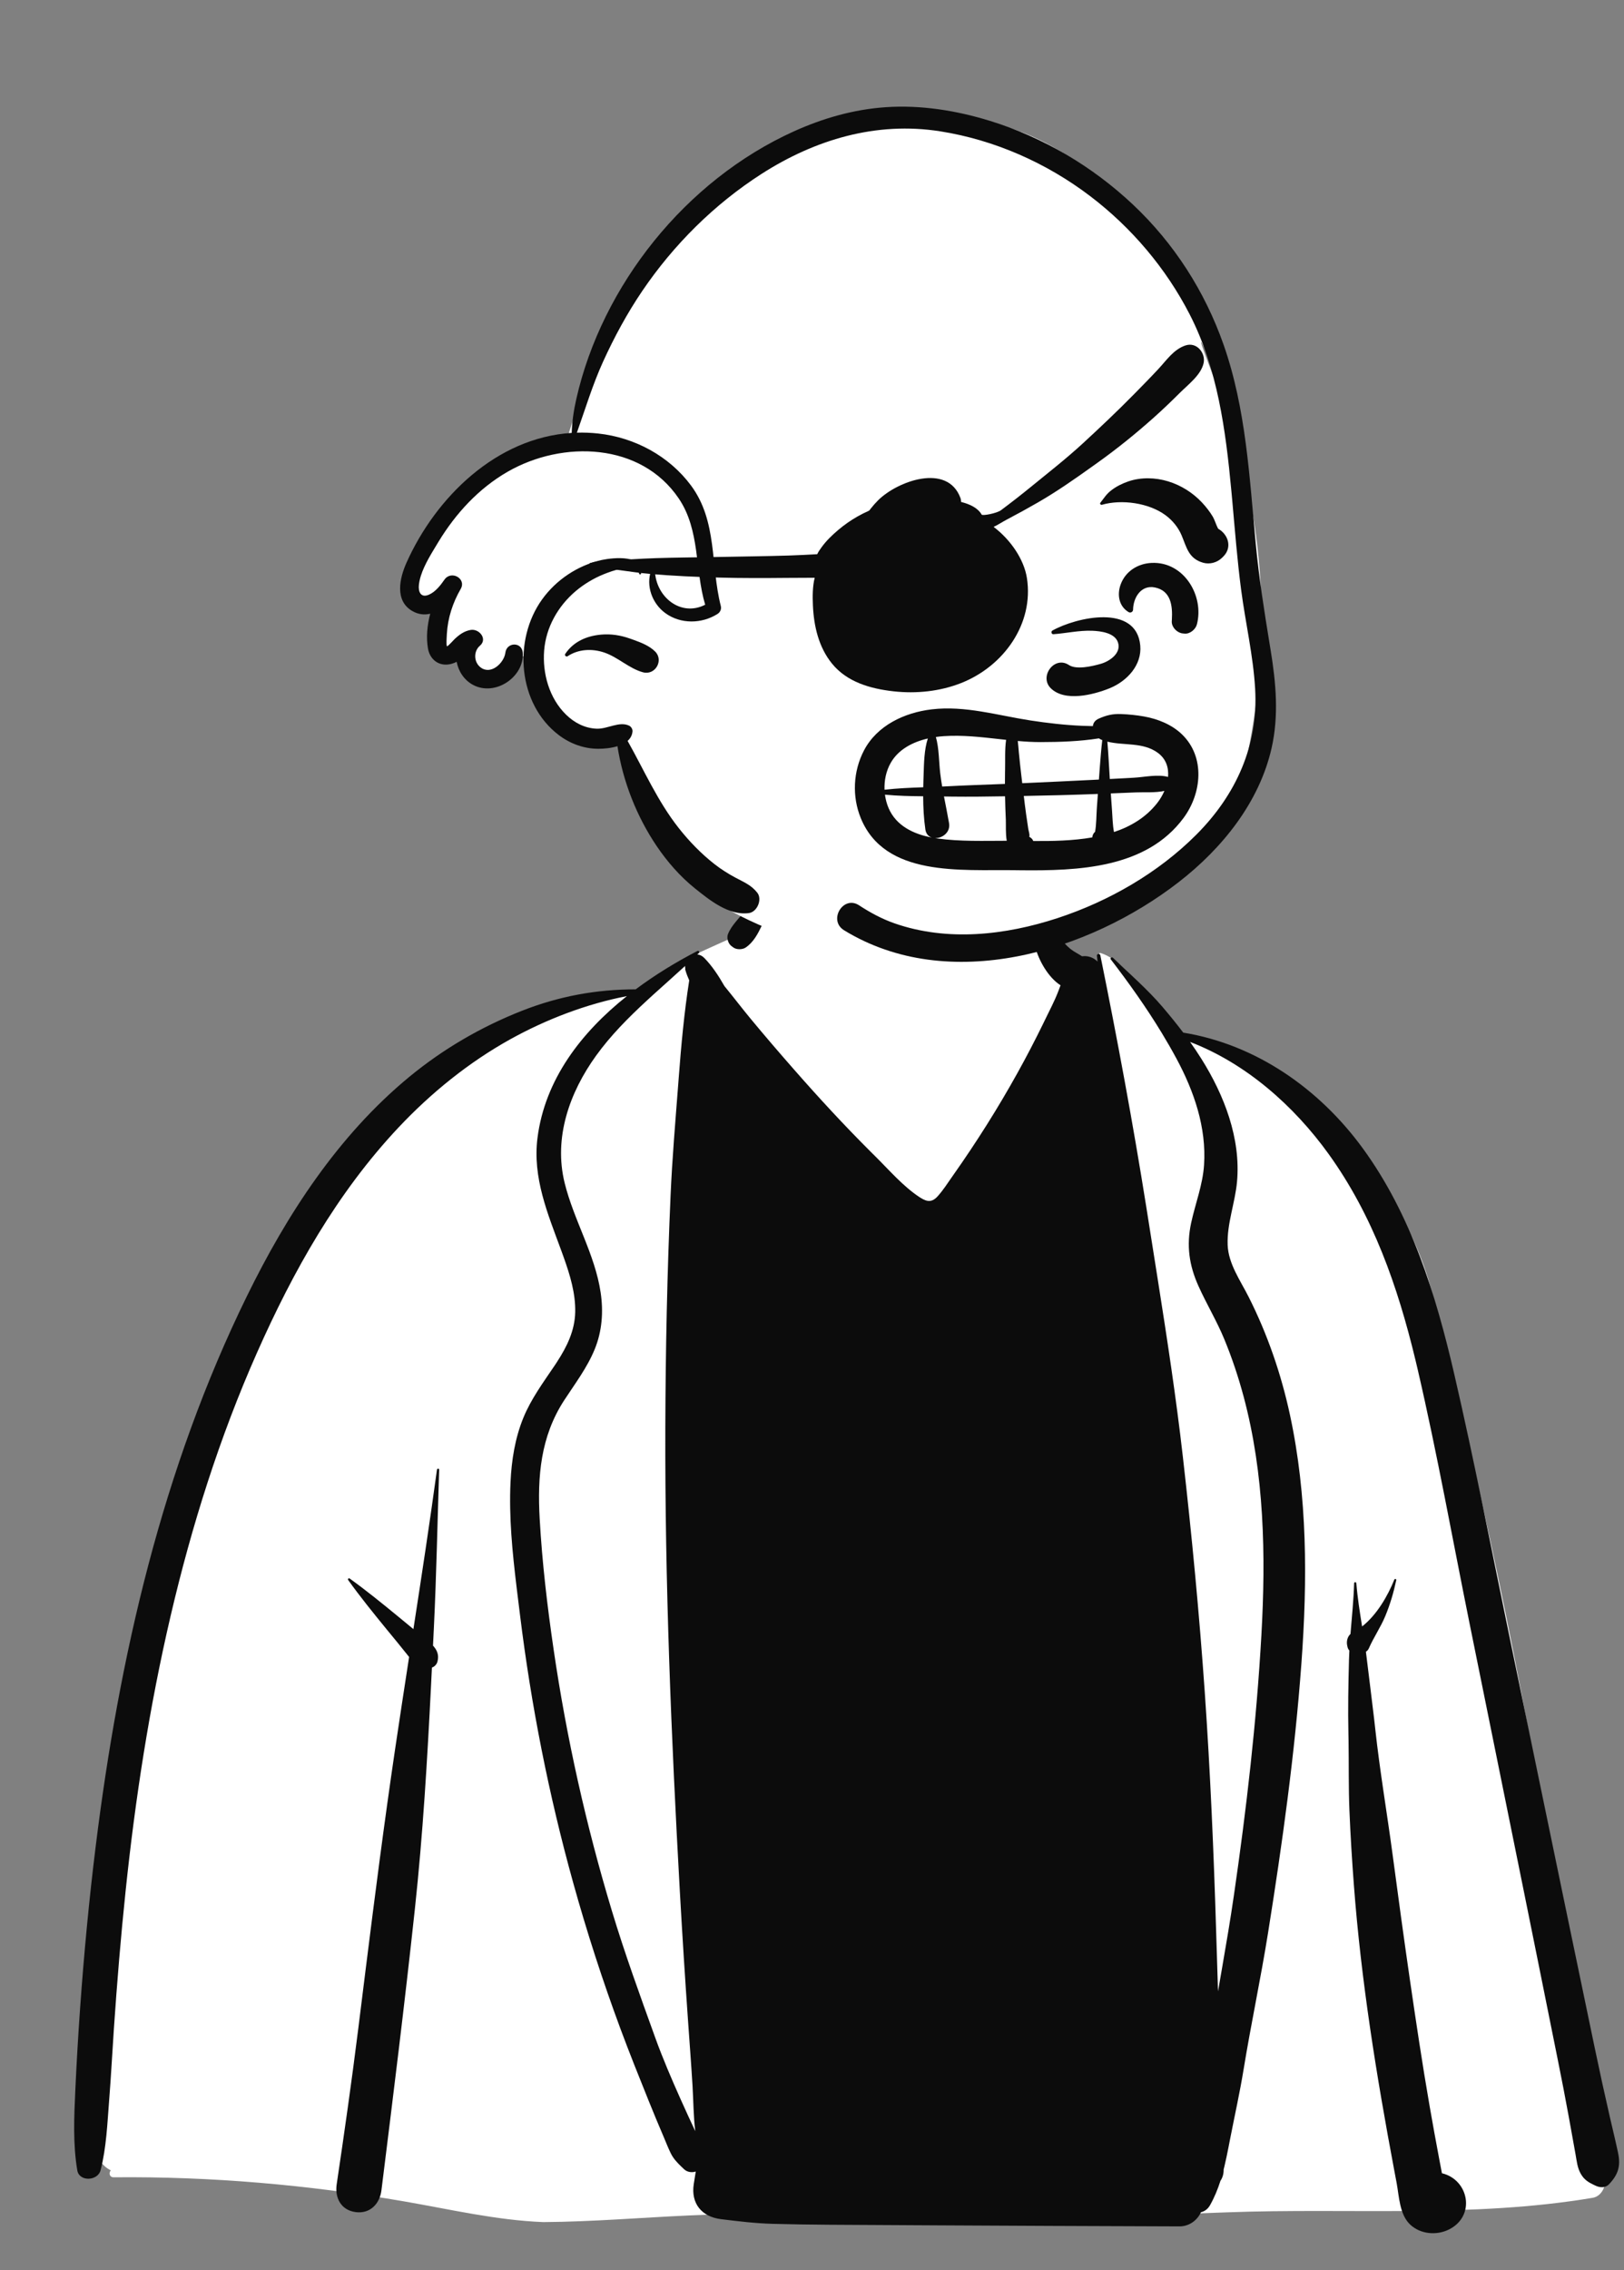 <svg width="219" height="306" viewBox="0 0 219 306" fill="none" xmlns="http://www.w3.org/2000/svg">
<rect x="0" y="0" width="219" height="306" fill="#808080" stroke="none"/>
<path fill-rule="evenodd" clip-rule="evenodd" d="M193.6 176.215C189.947 159.333 176.99 146.233 159.564 139.707C156.214 137.859 152.967 129.93 148.465 128.478C147.744 128.246 148.883 130.098 148.465 130.209C146.976 130.603 145.308 130.645 143.665 129.22C140.727 126.673 139.805 119.232 138.019 115.87C128.599 98.135 105.078 105.074 101.927 124.68C99.73 126.076 96.624 127.307 94.233 128.432C91.77 129.591 89.603 132.399 87.066 133.402C84.801 134.298 81.07 133.663 78.788 134.444C68.293 138.035 59.404 142.565 52.435 151.745C50.967 153.681 49.312 156.062 47.975 158.017C41.086 165.752 36.301 174.422 31.894 183.723C19.564 211.025 16.21 241.254 13.201 270.669C13.27 275.816 9.768 290.088 14.947 292.555C14.638 292.868 14.75 293.497 15.324 293.491C28.456 293.362 41.558 294.508 54.486 296.737C60.724 297.812 66.928 299.287 73.281 299.529C86.471 299.44 99.613 297.285 112.785 299.324C128.62 299.324 147.864 298.874 165.48 298.214C181.944 297.597 198.496 298.991 214.756 296.26C216.043 296.061 216.672 294.53 216.402 293.433C214.494 286.653 213.558 279.676 212.487 272.736C212.7 268.286 212.319 263.639 210.631 259.493C206.22 231.507 200.564 203.704 193.6 176.215Z" fill="white"/>
<path fill-rule="evenodd" clip-rule="evenodd" d="M188.287 213.001C187.939 214.646 187.453 216.292 186.805 217.85C186.181 219.354 185.242 220.702 184.594 222.188C184.508 222.389 184.365 222.54 184.194 222.656L184.248 223.06V223.06L184.297 223.464C184.62 226.193 184.983 228.914 185.297 231.642L185.45 233.006C186.068 238.703 187.045 244.371 187.803 250.052C188.545 255.615 189.301 261.178 190.108 266.733C190.943 272.46 191.793 278.18 192.785 283.884C193.204 286.293 193.641 288.7 194.097 291.105L194.448 292.946C198.07 293.795 199.06 298.719 195.372 300.537C193.699 301.358 191.548 301.16 190.169 299.869C188.735 298.524 188.676 296.098 188.343 294.275L188.023 292.582C185.625 279.848 183.543 266.967 182.57 254.054C182.32 250.719 182.11 247.382 181.973 244.042C181.843 240.901 181.905 237.759 181.855 234.618L181.838 233.761C181.762 230.411 181.825 227.066 181.915 223.716C181.925 223.308 181.944 222.899 181.965 222.489C181.844 222.35 181.757 222.186 181.72 222.027L181.673 221.816C181.554 221.274 181.688 220.64 182.115 220.253C182.299 217.971 182.541 215.691 182.607 213.411C182.612 213.224 182.889 213.229 182.905 213.411C183.06 215.352 183.37 217.298 183.681 219.241C185.679 217.675 187.155 215.093 188.026 212.931C188.09 212.775 188.324 212.831 188.287 213.001ZM141.021 122.274C141.353 123.752 142.008 125.08 142.887 126.314C143.306 126.905 143.782 127.454 144.353 127.914C144.843 128.306 145.401 128.563 145.922 128.905C146.68 128.789 147.472 129.069 148.004 129.613L147.92 128.817C147.893 128.561 148.33 128.509 148.38 128.758C150.683 140.085 152.783 151.418 154.601 162.827L155.398 167.865L156.147 172.595C157.392 180.476 158.596 188.355 159.503 196.294C160.711 206.888 161.727 217.511 162.469 228.149C163.214 238.862 163.672 249.582 163.999 260.315C164.08 263.021 164.167 265.724 164.251 268.43L164.813 265.195C165.374 261.959 165.925 258.721 166.396 255.471C168.089 243.839 169.442 232.125 170.102 220.394C170.708 209.658 170.505 198.71 167.705 188.251C166.999 185.62 166.136 183.029 165.094 180.506C164.083 178.052 162.704 175.777 161.617 173.359C160.353 170.546 159.974 167.891 160.625 164.862C161.193 162.223 162.191 159.741 162.369 157.025C162.704 151.983 161.022 147.1 158.645 142.687C158.019 141.525 157.358 140.377 156.668 139.24C154.581 135.802 152.228 132.491 149.786 129.315C149.654 129.146 149.933 128.959 150.075 129.097C152.302 131.243 154.736 133.353 156.74 135.697C157.713 136.837 158.663 138 159.564 139.194C169.439 140.803 177.925 146.802 183.726 154.725C190.308 163.715 193.638 174.535 196.102 185.191C198.842 197.033 201.152 208.983 203.613 220.884C206.161 233.199 208.696 245.513 211.259 257.825C212.533 263.937 213.807 270.05 215.078 276.165C215.723 279.26 216.4 282.349 217.108 285.434C217.471 287.016 217.861 288.595 218.197 290.181C218.576 291.97 218.224 293.115 216.981 294.43C216.523 294.917 215.799 294.91 215.231 294.65L215.053 294.569L214.881 294.488C214.178 294.151 213.626 293.801 213.189 293.051C212.707 292.227 212.63 291.313 212.465 290.397C212.159 288.71 211.857 287.023 211.552 285.334C211.095 282.808 210.599 280.289 210.095 277.771L207.562 265.186C206.886 261.831 206.21 258.476 205.529 255.122C203.1 243.128 200.668 231.137 198.236 219.146C195.901 207.633 193.835 196.04 191.177 184.593L191.026 183.948L190.872 183.304C188.495 173.436 185.174 163.89 179.148 155.528C174.511 149.098 168.071 143.355 160.485 140.449C161.019 141.199 161.533 141.964 162.022 142.744C165.096 147.642 167.341 153.456 166.815 159.289C166.557 162.138 165.446 164.939 165.551 167.812C165.649 170.364 167.268 172.605 168.386 174.825C170.926 179.857 172.763 185.204 173.948 190.69C176.325 201.705 176.317 213.039 175.498 224.221C174.608 236.377 172.919 248.53 170.995 260.566C170.008 266.74 168.694 272.863 167.689 279.027C167.191 282.066 166.515 285.098 165.923 288.122L165.64 289.567C165.482 290.369 165.318 291.168 165.129 291.959L165.012 292.432V292.517C165.007 293.1 164.843 293.582 164.58 293.967C164.22 295.094 163.772 296.193 163.178 297.248C162.872 297.787 162.43 298.09 161.948 298.201C161.464 299.281 160.366 300.113 159.056 300.108L141.818 300.044C131.806 300.005 121.794 299.941 111.782 299.887C109.255 299.874 106.731 299.828 104.207 299.764C101.841 299.7 99.572 299.423 97.232 299.135C94.589 298.812 93.158 296.986 93.553 294.412C93.639 293.844 93.734 293.279 93.824 292.715C93.297 292.884 92.671 292.805 92.247 292.402L91.85 292.022C91.299 291.491 90.806 290.969 90.457 290.26C90.097 289.532 89.804 288.761 89.486 288.017C88.799 286.415 88.131 284.808 87.48 283.193C86.178 279.964 84.875 276.722 83.664 273.459C81.266 266.997 79.145 260.438 77.3 253.805C74.01 241.971 71.63 229.908 70.13 217.737L69.771 214.836L69.667 213.979C69.098 209.262 68.619 204.472 68.846 199.765C68.985 196.817 69.454 193.847 70.583 191.095C71.625 188.557 73.233 186.385 74.762 184.116L74.937 183.854L75.113 183.585C76.451 181.524 77.515 179.369 77.568 176.866C77.622 174.326 76.863 171.854 76.015 169.476L75.803 168.889L75.662 168.501C73.857 163.586 71.803 158.741 72.48 153.392C73.481 145.516 78.376 139.168 84.535 134.272C79.058 135.33 73.636 137.419 68.851 140.069C63.2 143.201 58.112 147.334 53.724 151.998C45.434 160.814 39.514 171.39 34.669 182.311C29.597 193.74 25.835 205.715 23.001 217.847C20.151 230.049 18.242 242.445 16.939 254.891C16.289 261.085 15.778 267.295 15.355 273.508C15.139 276.691 14.976 279.879 14.723 283.057C14.471 286.233 14.357 289.457 13.562 292.548C13.191 293.988 10.688 294.134 10.42 292.548C9.825 289.005 9.991 285.341 10.157 281.753L10.172 281.427C10.336 277.854 10.549 274.283 10.801 270.712C11.318 263.414 12.007 256.126 12.907 248.861C16.063 223.359 21.883 197.991 33.298 174.712C38.672 163.748 45.571 153.095 55.167 145.178C59.736 141.411 64.887 138.405 70.438 136.229C75.402 134.28 80.445 133.359 85.72 133.361C88.365 131.384 91.205 129.662 94.042 128.191C94.213 128.101 94.392 128.317 94.25 128.455C94.176 128.525 94.105 128.596 94.032 128.663C94.353 128.684 94.684 128.83 94.981 129.136C96.024 130.201 96.903 131.533 97.69 132.917C98.887 134.375 100.03 135.882 101.225 137.324C103.138 139.635 105.096 141.912 107.079 144.171C110.407 147.968 113.845 151.692 117.429 155.267L118.028 155.862C119.886 157.697 121.768 159.895 123.965 161.348L124.083 161.424C125.01 162.013 125.667 162.12 126.458 161.24C127.177 160.439 127.775 159.51 128.39 158.627L128.532 158.424C131.672 153.975 134.583 149.362 137.218 144.613C138.419 142.452 139.561 140.259 140.645 138.042L140.969 137.376C141.558 136.154 142.198 134.955 142.684 133.697C142.798 133.402 142.908 133.107 143.016 132.814C141.358 131.754 140.074 129.459 139.608 127.662C139.123 125.796 139.368 123.881 140.231 122.174C140.394 121.853 140.942 121.932 141.021 122.274ZM59.221 198.114C58.991 205.21 58.852 212.313 58.51 219.403L58.391 221.824C58.925 222.404 59.239 223.074 58.989 223.993C58.891 224.345 58.604 224.663 58.246 224.781L58.135 227.032C57.627 237.158 57.031 247.263 55.943 257.363C54.583 270.004 53.009 282.623 51.438 295.241C51.214 297.028 49.94 298.444 47.958 298.183C45.952 297.918 45.139 296.216 45.402 294.442C46.437 287.483 47.431 280.518 48.303 273.536L49.295 265.581C50.539 255.636 51.813 245.694 53.28 235.781C53.893 231.638 54.53 227.497 55.169 223.356L54.946 223.074C54.032 221.916 53.088 220.784 52.153 219.644C50.358 217.447 48.587 215.267 46.942 212.967C46.86 212.852 47.026 212.682 47.144 212.77C49.45 214.431 51.632 216.207 53.827 218.012L55.749 219.598C56.854 212.443 57.949 205.286 58.925 198.114C58.949 197.934 59.226 197.921 59.221 198.114ZM92.387 130.209C90.999 131.484 89.581 132.732 88.183 134L87.671 134.467L87.161 134.936C84.705 137.208 82.351 139.573 80.39 142.29C76.789 147.277 74.644 153.359 76.141 159.448C77.384 164.492 80.234 169.065 81 174.235C81.384 176.825 81.198 179.428 80.197 181.874C79.176 184.37 77.544 186.508 76.078 188.759C72.894 193.652 72.459 199.023 72.775 204.691C73.107 210.611 73.804 216.533 74.665 222.399C76.407 234.285 79.034 246.047 82.511 257.566C84.251 263.334 86.306 268.979 88.352 274.647C89.37 277.469 90.557 280.223 91.781 282.965C92.426 284.408 93.087 285.842 93.758 287.275C93.51 285.252 93.51 283.175 93.389 281.165C93.215 278.285 92.994 275.41 92.792 272.532C92.379 266.692 92.01 260.847 91.681 255.001C90.515 234.156 89.657 213.293 89.72 192.415C89.752 181.975 89.97 171.534 90.431 161.104C90.647 156.192 91.065 151.285 91.443 146.38L91.523 145.329C91.858 140.926 92.258 136.514 92.944 132.149C92.741 131.702 92.564 131.249 92.433 130.784L92.387 130.609L92.421 130.614C92.389 130.478 92.379 130.342 92.387 130.209ZM104.383 112.27C104.412 112.149 104.588 112.159 104.62 112.27C105.402 114.837 105.125 117.661 104.452 120.243C104.089 121.642 103.573 123 102.949 124.309L102.731 124.768C102.196 125.883 101.594 127.031 100.554 127.726C100.12 128.016 99.343 128.034 98.909 127.726L98.687 127.562C98.651 127.535 98.615 127.506 98.579 127.477C98.174 127.146 97.974 126.414 98.161 125.932C98.643 124.687 99.735 123.773 100.49 122.664C101.159 121.678 101.751 120.638 102.243 119.558C103.304 117.219 103.78 114.737 104.383 112.27Z" fill="#0C0C0C"/>
<path fill-rule="evenodd" clip-rule="evenodd" d="M164.198 49.31C154.939 25.55 138.247 8.153 110.107 19.08C109.3 18.544 108.247 18.4 107.237 19.028C91.909 28.415 80.87 43.466 76.087 60.438C73.175 60.977 70.346 61.919 67.82 63.463C62.328 66.819 58.634 72.159 55.17 77.36C54.129 78.924 55.093 81.513 57.05 81.868C57.901 82.022 58.743 82.114 59.581 82.138C59.377 82.86 59.108 83.558 58.767 84.198C57.529 86.514 59.867 88.974 62.059 88.341C62.302 88.466 62.557 88.57 62.821 88.647C62.851 89.959 63.542 91.716 64.911 91.981C67.124 92.444 70.065 90.792 69.543 88.378C70.211 88.493 70.877 88.507 71.527 88.428C71.599 89.685 71.577 90.997 71.755 92.156C72.336 97.621 77.935 101.292 83.273 99.63C83.601 101.332 83.985 103.725 85.705 104.649C87.715 110.149 91.187 116.427 96.872 118.933C96.366 120.198 96.641 121.736 98.165 122.583C108.572 128.37 121.064 130.328 132.83 128.176C137.533 127.903 142.114 126.867 146.512 124.659C149.719 123.049 152.667 121.004 155.545 118.896C158.424 116.788 161.503 114.735 163.801 111.997C166.297 109.023 167.459 105.525 168.213 101.801C171.669 84.9 170.475 68.304 164.198 52.203C156.428 32.274 171.966 69.241 164.198 49.31Z" fill="white"/>
<path fill-rule="evenodd" clip-rule="evenodd" d="M119.432 14.45C124.171 14.123 128.996 14.902 133.509 16.296C140.707 18.518 147.317 22.44 152.748 27.545C158.345 32.806 162.484 39.293 165.001 46.458C168.036 55.098 168.491 64.324 169.345 73.343C169.777 77.9 170.488 82.388 171.227 86.901L171.344 87.614C172.066 92.011 172.473 96.458 171.475 100.848C169.816 108.144 164.844 114.337 158.941 118.914C146.816 128.315 127.941 134.047 113.824 125.396C111.64 124.057 113.709 120.634 115.841 122.029C117.342 123.011 118.932 123.872 120.636 124.466C127.759 126.949 135.582 126.064 142.621 123.755C149.559 121.479 156.215 117.634 161.334 112.503C166.711 107.113 169.691 100.456 169.26 92.881C169.003 88.374 167.95 83.95 167.366 79.48C166.849 75.52 166.538 71.54 166.181 67.564L166.049 66.134C165.291 58.035 164.202 49.713 160.423 42.361C157.245 36.176 152.592 30.674 146.996 26.424C141.138 21.975 134.14 18.863 126.798 17.703C118.165 16.338 109.9 18.82 102.698 23.439C96.311 27.537 90.82 33.012 86.609 39.224C84.567 42.236 82.827 45.453 81.325 48.752C79.91 51.86 78.934 55.118 77.795 58.322C78.732 58.295 79.684 58.33 80.651 58.434C85.611 58.97 90.232 61.477 93.174 65.43C96.769 70.261 95.797 76.19 97.202 81.684C97.31 82.11 97.126 82.528 96.751 82.764C94.622 84.106 91.772 84.15 89.712 82.639C87.923 81.328 87.084 78.956 87.808 76.884C87.902 76.614 88.306 76.662 88.317 76.952C88.453 80.478 91.807 83.193 95.095 81.515C93.684 76.778 94.427 71.487 91.542 67.208C86.437 59.636 75.872 59.322 68.451 63.592C64.546 65.838 61.455 69.216 59.153 72.994L58.49 74.091C57.608 75.556 56.673 77.214 56.49 78.828C56.385 79.759 56.737 80.634 57.833 80.165C58.719 79.786 59.405 78.9 59.932 78.139C60.829 76.841 62.892 77.963 62.151 79.345L62.126 79.39C61.046 81.255 60.382 83.31 60.26 85.451L60.229 86.044C60.209 86.476 60.194 87.09 60.288 87.113C60.4 87.14 61.181 86.26 61.311 86.139C61.937 85.552 62.583 85.073 63.455 84.916C64.601 84.711 65.757 86.094 64.762 87.001L64.721 87.038C63.833 87.791 63.872 89.292 64.853 89.996C66.238 90.99 67.942 89.368 68.143 88.033L68.15 87.983C68.328 86.54 70.382 86.489 70.494 87.983C70.736 91.226 66.778 93.943 63.767 92.307C62.577 91.661 61.819 90.477 61.582 89.209C61.202 89.404 60.792 89.54 60.359 89.578C58.947 89.7 57.944 88.732 57.716 87.433C57.45 85.92 57.608 84.299 58.017 82.728C57.25 82.908 56.444 82.839 55.633 82.383C53.182 81.003 53.886 77.934 54.812 75.862C58.764 67.017 66.951 58.991 77.095 58.354C77.151 56.794 77.367 55.318 77.722 53.756C81.192 38.471 92.432 24.318 107.064 17.703C110.974 15.936 115.121 14.747 119.432 14.45ZM81.059 75.505L81.198 75.474C82.779 75.142 86.939 74.752 86.438 77.346C86.414 77.468 86.232 77.454 86.2 77.346C85.709 75.715 82.372 77.02 81.398 77.412C80.055 77.954 78.731 78.752 77.634 79.68C75.234 81.712 73.624 84.576 73.379 87.686C73.137 90.772 74.055 94.104 76.337 96.336C77.455 97.43 78.883 98.173 80.487 98.227C81.928 98.276 83.52 97.182 84.85 97.823C85.112 97.949 85.32 98.296 85.296 98.581C85.251 99.122 85.003 99.543 84.634 99.869C86.861 103.825 88.682 108.013 91.522 111.612C92.947 113.417 94.562 115.088 96.39 116.511C97.259 117.188 98.204 117.782 99.179 118.303C100.32 118.916 101.308 119.299 102.123 120.336C102.818 121.22 102.123 122.93 100.978 123.083C98.28 123.441 95.659 121.314 93.678 119.721C91.7 118.128 89.99 116.165 88.577 114.081C85.863 110.079 84.007 105.359 83.264 100.583C82.403 100.85 81.432 100.931 80.703 100.933C78.761 100.937 76.906 100.256 75.38 99.105C69.794 94.89 69.173 86.237 73.115 80.781C75.002 78.169 77.869 76.24 81.059 75.505ZM81.094 85.541C82.389 85.43 83.684 85.629 84.901 86.06L85.403 86.237C86.464 86.616 87.592 87.06 88.358 87.835C89.528 89.02 88.363 91.074 86.697 90.619C84.854 90.117 83.356 88.604 81.514 87.969C79.867 87.402 78.002 87.482 76.541 88.459C76.348 88.588 76.094 88.333 76.221 88.146C77.338 86.486 79.103 85.711 81.094 85.541Z" fill="#0C0C0C"/>
<path fill-rule="evenodd" clip-rule="evenodd" d="M125.639 95.619C130.151 95.085 134.524 96.432 138.935 97.111C141.264 97.47 143.595 97.737 145.952 97.837C146.426 97.857 146.9 97.869 147.375 97.878C147.419 97.471 147.653 97.097 148.159 96.873C149.197 96.414 150.028 96.207 151.167 96.251C152.21 96.291 153.257 96.396 154.284 96.579C156.15 96.913 158.023 97.67 159.388 98.985C162.545 102.028 162.065 106.915 159.625 110.23C154.584 117.078 145.384 117.396 137.504 117.306L136.777 117.297C129.602 117.197 119.337 118.241 116.078 110.279C114.879 107.351 115.045 103.958 116.513 101.15C118.264 97.8 121.948 96.056 125.639 95.619ZM148.05 107.022L147.986 107.024C144.678 107.149 141.371 107.236 138.061 107.293C138.16 108.122 138.261 108.951 138.377 109.779C138.467 110.43 138.564 111.08 138.665 111.729C138.708 112.004 138.865 112.431 138.821 112.703L138.805 112.811V112.811C138.975 112.886 139.129 113.007 139.244 113.182C139.284 113.243 139.313 113.304 139.341 113.365C141.911 113.384 144.676 113.336 147.296 112.88L147.301 112.825V112.825C147.349 112.498 147.488 112.279 147.673 112.128C147.857 111.087 147.84 109.978 147.911 108.945C147.956 108.304 148.004 107.663 148.05 107.022ZM135.533 107.337C133.149 107.377 130.763 107.407 128.38 107.379L127.297 107.362V107.362C127.526 108.558 127.775 109.75 127.981 110.954C128.197 112.208 127.065 113.006 126.085 112.974C126.195 112.991 126.305 113.009 126.415 113.025C129.476 113.447 132.655 113.335 135.762 113.331C135.595 112.38 135.663 111.306 135.638 110.512L135.633 110.389C135.585 109.371 135.552 108.354 135.533 107.337ZM119.338 107.118C119.42 107.739 119.581 108.348 119.822 108.915C120.84 111.308 123.173 112.425 125.642 112.896C125.214 112.751 124.874 112.405 124.788 111.811C124.574 110.335 124.497 108.834 124.491 107.335C122.77 107.32 121.038 107.284 119.338 107.118ZM157.023 106.607C155.798 106.888 154.374 106.759 153.172 106.812C152.047 106.862 150.92 106.906 149.794 106.95C149.847 107.7 149.899 108.45 149.955 109.199C150.028 110.167 150.034 111.191 150.225 112.155C152.491 111.401 154.521 110.191 156.044 108.257C156.424 107.775 156.764 107.209 157.023 106.607ZM125.121 99.546C123.082 100.017 121.152 101.012 120.115 102.832C119.499 103.912 119.229 105.192 119.281 106.453C121.004 106.257 122.757 106.183 124.502 106.122C124.508 105.815 124.515 105.509 124.525 105.204L124.551 104.421C124.599 102.928 124.623 101.053 125.121 99.546ZM135.676 99.728L134.778 99.63C132.285 99.353 129.793 99.062 127.299 99.229C126.938 99.253 126.572 99.292 126.205 99.344C126.646 100.895 126.609 102.717 126.793 104.252C126.864 104.846 126.954 105.435 127.053 106.021L127.486 106.002V106.002C130.161 105.86 132.839 105.773 135.517 105.67C135.517 105.179 135.519 104.689 135.528 104.198L135.537 103.707C135.568 102.453 135.485 101.041 135.676 99.728ZM148.196 99.529C145.585 99.941 142.886 100.028 140.321 100.031C139.296 100.032 138.272 99.971 137.249 99.882C137.315 100.414 137.35 100.952 137.4 101.476C137.501 102.535 137.617 103.592 137.742 104.649L137.854 105.573V105.573C141.145 105.428 144.436 105.271 147.726 105.108L148.191 105.083V105.083L148.321 103.307C148.409 102.122 148.507 100.937 148.645 99.758L148.541 99.722V99.722C148.42 99.673 148.305 99.606 148.196 99.529ZM149.33 99.97C149.474 101.646 149.554 103.328 149.659 105.006L151.829 104.893C152.19 104.873 152.551 104.854 152.913 104.833C154.319 104.754 156.125 104.339 157.514 104.727C157.62 103.494 157.259 102.294 156.119 101.466C154.118 100.012 151.569 100.53 149.33 99.97ZM141.919 84.996C145.149 83.191 153.253 81.347 153.767 87.017C154.003 89.626 152.014 91.788 149.692 92.752L149.605 92.788C147.427 93.661 143.566 94.647 141.681 92.754C140.113 91.177 142.193 88.351 144.143 89.642C145.144 90.306 147.253 89.817 148.371 89.501L148.441 89.482C149.647 89.136 151.255 88.029 150.756 86.581C150.315 85.299 148.437 85.065 147.261 85.023C145.505 84.962 143.796 85.36 142.056 85.489C141.781 85.51 141.696 85.12 141.919 84.996ZM155.299 75.879C159.683 75.679 162.41 80.347 161.402 84.173C161.228 84.833 160.471 85.481 159.74 85.406L159.556 85.39C159.462 85.381 159.368 85.37 159.282 85.346C158.588 85.159 157.966 84.455 158.017 83.725L158.03 83.513C158.133 81.706 157.932 79.624 155.73 79.186C153.862 78.815 152.82 80.568 152.798 82.182C152.794 82.468 152.464 82.668 152.204 82.514C150.854 81.713 150.62 80.119 151.136 78.746C151.789 77.007 153.425 75.965 155.299 75.879ZM122.766 76.88C125.957 75.842 129.399 77.501 130.943 80.252C131.485 80.405 132.026 80.812 131.951 81.436C131.842 82.333 131.679 82.899 131.041 83.58C130.043 84.644 128.174 84.1 127.759 82.789L127.741 82.73C127.27 81.036 125.358 79.918 123.617 80.511C121.582 81.204 121.641 83.3 120.214 84.521C120.046 84.664 119.845 84.687 119.644 84.592C118.128 83.878 118.401 81.728 118.941 80.497C119.65 78.882 121.028 77.446 122.766 76.88ZM118.422 67.431C121.007 64.859 127.748 62.369 129.516 67.12C129.853 68.025 129.136 69.245 128.17 69.433C126.588 69.74 125.185 69.07 123.613 69.19C122.341 69.288 121.015 69.703 119.998 70.471C117.181 72.6 116.561 76.2 114.599 78.909C114.503 79.041 114.317 78.986 114.3 78.831C113.853 74.886 115.59 70.249 118.422 67.431ZM152.137 64.899C153.852 64.308 155.795 64.358 157.519 64.883C159.256 65.411 160.851 66.414 162.08 67.725C162.637 68.32 163.153 68.977 163.567 69.676C163.787 70.046 164.018 70.811 164.268 71.267C165.619 72.028 166.197 73.762 164.987 74.996L164.932 75.05L164.77 75.207C164.12 75.834 163.139 76.106 162.251 75.856C160.265 75.295 160.023 73.769 159.336 72.149C158.881 71.079 158.103 70.132 157.16 69.437C154.929 67.794 151.273 67.27 148.588 68.045C148.445 68.086 148.277 67.908 148.379 67.78C148.888 67.137 149.181 66.609 149.862 66.091C150.553 65.564 151.308 65.184 152.137 64.899Z" fill="#0C0C0C"/>
<path fill-rule="evenodd" clip-rule="evenodd" d="M159.867 46.564C161.389 46.056 162.602 47.599 162.31 48.944C161.965 50.528 160.27 51.799 159.146 52.915C157.967 54.091 156.764 55.244 155.517 56.353C153.135 58.473 150.666 60.47 148.063 62.331L147.267 62.9C144.881 64.603 142.502 66.266 139.946 67.74C138.561 68.536 137.164 69.306 135.748 70.048C135.242 70.312 134.626 70.721 133.992 71.024C136.311 72.769 138.095 75.434 138.482 77.916C139.44 84.082 135.366 89.797 129.617 92.069C126.751 93.201 123.561 93.529 120.498 93.188C117.381 92.841 114.223 91.943 112.199 89.453C110.401 87.243 109.754 84.422 109.625 81.651C109.564 80.337 109.577 79.043 109.862 77.88C108.622 77.891 107.382 77.885 106.153 77.898C103.116 77.927 100.073 77.94 97.033 77.857C93.898 77.77 90.779 77.634 87.655 77.362C86.284 77.241 84.921 77.043 83.557 76.854C82.233 76.671 80.772 76.602 79.535 76.073C79.451 76.04 79.486 75.922 79.559 75.898C80.878 75.483 82.375 75.557 83.749 75.475L85.088 75.396C86.204 75.331 87.318 75.271 88.437 75.236C91.021 75.153 93.603 75.133 96.186 75.09L97.294 75.069C100.334 75.01 103.374 74.977 106.414 74.882C107.674 74.844 108.938 74.772 110.204 74.705C110.351 74.379 110.567 74.081 110.775 73.791C111.396 72.923 112.186 72.158 113.004 71.465C114.681 70.038 116.568 68.978 118.674 68.267C120.76 67.564 123.812 67.216 126.019 67.261C128.227 67.307 131.373 67.61 132.384 69.37C132.489 69.553 134.413 69.201 134.984 68.775C136.319 67.781 137.629 66.76 138.916 65.712C141.306 63.764 143.764 61.846 146.028 59.762C148.363 57.611 150.679 55.423 152.9 53.164C154.016 52.032 155.13 50.898 156.212 49.737C157.317 48.554 158.267 47.096 159.867 46.564Z" fill="#0C0C0C"/>
</svg>
